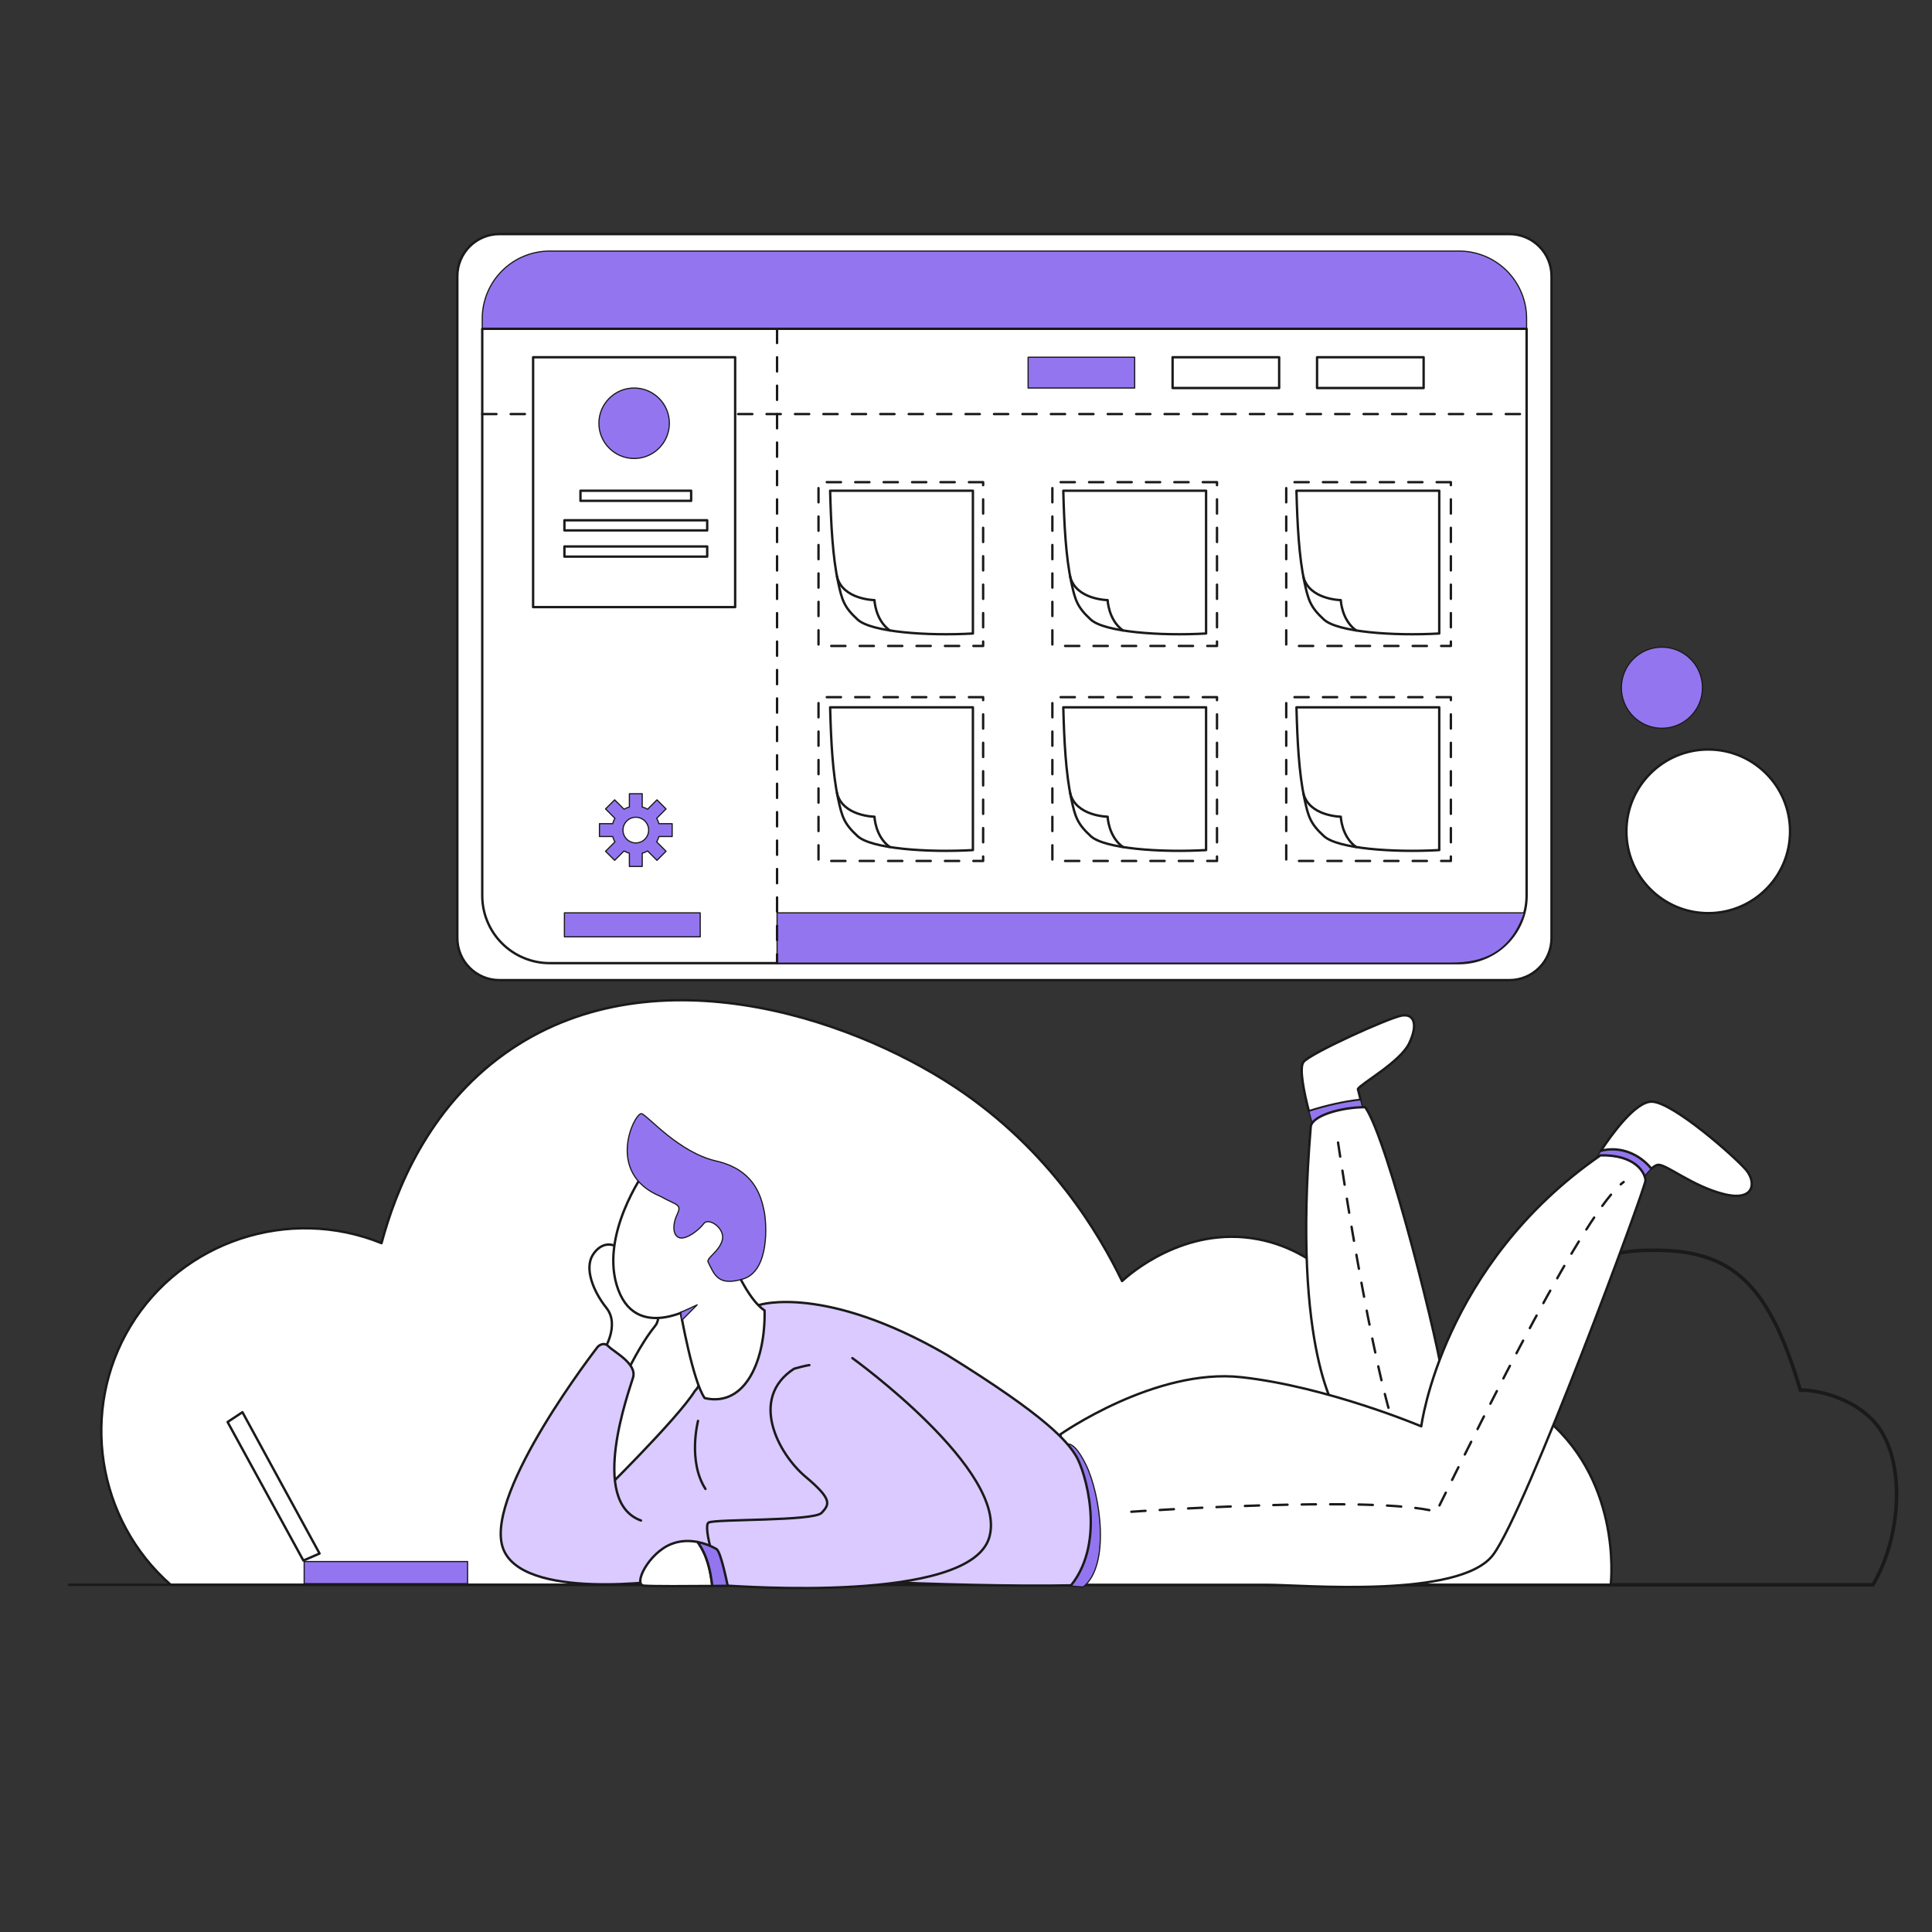 <svg width="598" height="598" viewBox="0 0 598 598" fill="none" xmlns="http://www.w3.org/2000/svg">
<rect x="0" y="0" width="598" height="598" fill="#333333" stroke="none"/>
<g clip-path="url(#clip0_130_15063)">
<g clip-path="url(#clip1_130_15063)">
<path d="M380.895 481.114C374.811 466.907 386.503 440.208 401.481 428.972C419.993 415.086 453.249 426.312 456.053 428.058C457.114 425.603 473.94 388.439 508.199 387.053C534.707 385.98 546.947 395.318 557.27 430.345C558.146 429.958 571.306 430.807 579.776 439.712C589.934 450.393 588.98 474.891 579.737 490.537H391.641C384.955 488.202 382.176 484.104 380.895 481.114Z" stroke="#1A1A1A" stroke-width="1.101" stroke-linecap="round" stroke-linejoin="round"/>
<path d="M476.812 437.817C455.956 421.813 431.944 427.03 428.674 427.798C425.77 405.22 409.599 387.397 389.332 383.569C366.534 379.263 349.28 394.693 347.303 396.52C340.47 382.415 325.269 356.065 295.499 336.408C262.189 314.414 200.771 294.283 156.214 326.145C132.405 343.171 122.416 368.604 118.095 384.791C89.435 373.169 56.314 384.163 40.389 410.449C24.658 436.414 29.892 470.388 52.851 490.537H498.56C498.749 488.929 501.926 457.088 476.812 437.817Z" fill="white" stroke="#1A1A1A" stroke-width="0.734" stroke-linecap="round" stroke-linejoin="round"/>
<path d="M467.197 72.453H154.589C147.39 72.453 141.553 78.289 141.553 85.489V290.335C141.553 297.534 147.39 303.371 154.589 303.371H467.197C474.397 303.371 480.233 297.534 480.233 290.335V85.489C480.233 78.289 474.397 72.453 467.197 72.453Z" fill="white" stroke="#1A1A1A" stroke-width="0.734" stroke-linecap="round" stroke-linejoin="round"/>
<path d="M472.521 98.605C472.521 93.064 470.32 87.75 466.401 83.832C462.483 79.914 457.169 77.712 451.628 77.712H170.158C164.617 77.712 159.303 79.914 155.385 83.832C151.467 87.75 149.266 93.064 149.266 98.605V101.777H472.521V98.605Z" fill="#9376EF" stroke="#1A1A1A" stroke-width="0.367" stroke-linecap="round" stroke-linejoin="round"/>
<path d="M149.266 101.778V277.222C149.266 282.763 151.467 288.077 155.385 291.995C159.303 295.913 164.617 298.115 170.158 298.115H451.628C457.169 298.115 462.483 295.913 466.401 291.995C470.32 288.077 472.521 282.763 472.521 277.222V101.778H149.266Z" fill="white" stroke="#1A1A1A" stroke-width="0.734" stroke-linecap="round" stroke-linejoin="round"/>
<path d="M149.266 128.167H472.521" stroke="#1A1A1A" stroke-width="0.734" stroke-linecap="round" stroke-linejoin="round" stroke-dasharray="4.4 4.4"/>
<path d="M351.212 110.573H318.224V120.103H351.212V110.573Z" fill="#9376EF" stroke="#1A1A1A" stroke-width="0.367" stroke-linecap="round" stroke-linejoin="round"/>
<path d="M395.93 110.573H362.942V120.103H395.93V110.573Z" fill="white" stroke="#1A1A1A" stroke-width="0.734" stroke-linecap="round" stroke-linejoin="round"/>
<path d="M440.647 110.573H407.659V120.103H440.647V110.573Z" fill="white" stroke="#1A1A1A" stroke-width="0.734" stroke-linecap="round" stroke-linejoin="round"/>
<path d="M227.546 110.573H165.011V187.913H227.546V110.573Z" fill="white" stroke="#1A1A1A" stroke-width="0.734" stroke-linecap="round" stroke-linejoin="round"/>
<path d="M213.926 151.887H179.668V155.025H213.926V151.887Z" fill="white" stroke="#1A1A1A" stroke-width="0.734" stroke-linecap="round" stroke-linejoin="round"/>
<path d="M218.895 161.038H174.7V164.177H218.895V161.038Z" fill="white" stroke="#1A1A1A" stroke-width="0.734" stroke-linecap="round" stroke-linejoin="round"/>
<path d="M218.895 169.144H174.7V172.282H218.895V169.144Z" fill="white" stroke="#1A1A1A" stroke-width="0.734" stroke-linecap="round" stroke-linejoin="round"/>
<path d="M196.279 141.913C202.301 141.913 207.184 137.031 207.184 131.008C207.184 124.986 202.301 120.103 196.279 120.103C190.256 120.103 185.374 124.986 185.374 131.008C185.374 137.031 190.256 141.913 196.279 141.913Z" fill="#9376EF" stroke="#1A1A1A" stroke-width="0.367" stroke-linecap="round" stroke-linejoin="round"/>
<path d="M216.734 282.55H174.7V289.963H216.734V282.55Z" fill="#9376EF" stroke="#1A1A1A" stroke-width="0.367" stroke-linecap="round" stroke-linejoin="round"/>
<path d="M449.078 298.113H240.518V282.55H471.834C467.559 294.957 459.051 298.133 449.078 298.113Z" fill="#9376EF" stroke="#1A1A1A" stroke-width="0.367" stroke-linecap="round" stroke-linejoin="round"/>
<path d="M240.518 101.778V298.115" stroke="#1A1A1A" stroke-width="0.734" stroke-linecap="round" stroke-linejoin="round" stroke-dasharray="4.4 4.4"/>
<path d="M304.306 149.242H253.347V199.944H304.306V149.242Z" stroke="#1A1A1A" stroke-width="0.734" stroke-linecap="round" stroke-linejoin="round" stroke-dasharray="4.4 4.4"/>
<path d="M376.692 149.242H325.733V199.944H376.692V149.242Z" stroke="#1A1A1A" stroke-width="0.734" stroke-linecap="round" stroke-linejoin="round" stroke-dasharray="4.4 4.4"/>
<path d="M449.078 149.242H398.119V199.944H449.078V149.242Z" stroke="#1A1A1A" stroke-width="0.734" stroke-linecap="round" stroke-linejoin="round" stroke-dasharray="4.4 4.4"/>
<path d="M304.306 215.79H253.347V266.492H304.306V215.79Z" stroke="#1A1A1A" stroke-width="0.734" stroke-linecap="round" stroke-linejoin="round" stroke-dasharray="4.4 4.4"/>
<path d="M376.692 215.79H325.733V266.492H376.692V215.79Z" stroke="#1A1A1A" stroke-width="0.734" stroke-linecap="round" stroke-linejoin="round" stroke-dasharray="4.4 4.4"/>
<path d="M449.078 215.79H398.119V266.492H449.078V215.79Z" stroke="#1A1A1A" stroke-width="0.734" stroke-linecap="round" stroke-linejoin="round" stroke-dasharray="4.4 4.4"/>
<path d="M301.14 196.082C286.873 196.896 269.628 195.62 265.444 191.767C261.259 187.914 260.614 185.806 259.406 180.162C257.723 172.296 257.212 162.311 256.945 151.887H301.14V196.082Z" fill="white" stroke="#1A1A1A" stroke-width="0.734" stroke-linecap="round" stroke-linejoin="round"/>
<path d="M259.061 178.426C260.784 185.613 270.674 185.752 270.674 185.752C270.674 185.752 270.874 191.856 275.406 195.137M373.31 196.082C359.043 196.896 341.798 195.62 337.614 191.767C333.43 187.914 332.784 185.806 331.576 180.162C329.893 172.296 329.382 162.311 329.115 151.887H373.31V196.082Z" fill="white"/>
<path d="M259.061 178.426C260.784 185.613 270.674 185.752 270.674 185.752C270.674 185.752 270.874 191.856 275.406 195.137M373.31 196.082C359.043 196.896 341.798 195.62 337.614 191.767C333.43 187.914 332.784 185.806 331.576 180.162C329.893 172.296 329.382 162.311 329.115 151.887H373.31V196.082Z" stroke="#1A1A1A" stroke-width="0.734" stroke-linecap="round" stroke-linejoin="round"/>
<path d="M331.23 178.426C332.954 185.613 342.844 185.752 342.844 185.752C342.844 185.752 343.044 191.856 347.576 195.137M445.48 196.082C431.213 196.896 413.968 195.62 409.784 191.767C405.6 187.914 404.954 185.806 403.746 180.162C402.063 172.296 401.552 162.311 401.285 151.887H445.48V196.082Z" fill="white"/>
<path d="M331.23 178.426C332.954 185.613 342.844 185.752 342.844 185.752C342.844 185.752 343.044 191.856 347.576 195.137M445.48 196.082C431.213 196.896 413.968 195.62 409.784 191.767C405.6 187.914 404.954 185.806 403.746 180.162C402.063 172.296 401.552 162.311 401.285 151.887H445.48V196.082Z" stroke="#1A1A1A" stroke-width="0.734" stroke-linecap="round" stroke-linejoin="round"/>
<path d="M403.401 178.425C405.124 185.612 415.014 185.752 415.014 185.752C415.014 185.752 415.214 191.856 419.746 195.137M301.14 263.122C286.873 263.936 269.628 262.66 265.444 258.807C261.259 254.954 260.614 252.846 259.406 247.203C257.723 239.336 257.212 229.352 256.945 218.927H301.14V263.122Z" fill="white"/>
<path d="M403.401 178.425C405.124 185.612 415.014 185.752 415.014 185.752C415.014 185.752 415.214 191.856 419.746 195.137M301.14 263.122C286.873 263.936 269.628 262.66 265.444 258.807C261.259 254.954 260.614 252.846 259.406 247.203C257.723 239.336 257.212 229.352 256.945 218.927H301.14V263.122Z" stroke="#1A1A1A" stroke-width="0.734" stroke-linecap="round" stroke-linejoin="round"/>
<path d="M259.061 245.465C260.784 252.652 270.674 252.791 270.674 252.791C270.674 252.791 270.874 258.895 275.406 262.176M373.31 263.121C359.043 263.935 341.798 262.659 337.614 258.806C333.43 254.953 332.784 252.845 331.576 247.201C329.893 239.334 329.382 229.35 329.115 218.926H373.31V263.121Z" fill="white"/>
<path d="M259.061 245.465C260.784 252.652 270.674 252.791 270.674 252.791C270.674 252.791 270.874 258.895 275.406 262.176M373.31 263.121C359.043 263.935 341.798 262.659 337.614 258.806C333.43 254.953 332.784 252.845 331.576 247.201C329.893 239.334 329.382 229.35 329.115 218.926H373.31V263.121Z" stroke="#1A1A1A" stroke-width="0.734" stroke-linecap="round" stroke-linejoin="round"/>
<path d="M331.23 245.465C332.954 252.652 342.844 252.791 342.844 252.791C342.844 252.791 343.044 258.895 347.576 262.176M445.48 263.121C431.213 263.935 413.968 262.659 409.784 258.806C405.6 254.953 404.954 252.845 403.746 247.201C402.063 239.334 401.552 229.35 401.285 218.926H445.48V263.121Z" fill="white"/>
<path d="M331.23 245.465C332.954 252.652 342.844 252.791 342.844 252.791C342.844 252.791 343.044 258.895 347.576 262.176M445.48 263.121C431.213 263.935 413.968 262.659 409.784 258.806C405.6 254.953 404.954 252.845 403.746 247.201C402.063 239.334 401.552 229.35 401.285 218.926H445.48V263.121Z" stroke="#1A1A1A" stroke-width="0.734" stroke-linecap="round" stroke-linejoin="round"/>
<path d="M403.401 245.465C405.124 252.653 415.014 252.792 415.014 252.792C415.014 252.792 415.214 258.896 419.746 262.177" fill="white"/>
<path d="M403.401 245.465C405.124 252.653 415.014 252.792 415.014 252.792C415.014 252.792 415.214 258.896 419.746 262.177" stroke="#1A1A1A" stroke-width="0.734" stroke-linecap="round" stroke-linejoin="round"/>
<path d="M21.329 490.537H550.608" stroke="#1A1A1A" stroke-width="0.734" stroke-linecap="round" stroke-linejoin="round"/>
<path d="M436.127 323.031C438.937 317.288 437.837 313.623 433.805 314.356C429.773 315.089 405.949 325.841 403.505 328.651C401.996 330.386 403.654 338.243 405.144 344.003C405.283 343.933 405.422 343.867 405.559 343.813C410.608 342.235 415.861 340.998 421.143 340.42C420.867 339.346 420.582 338.22 420.3 337.081C421.089 335.493 433.317 328.773 436.127 323.031Z" fill="white" stroke="#1A1A1A" stroke-width="0.734" stroke-linecap="round" stroke-linejoin="round"/>
<path d="M405.144 344.002C406.067 347.572 406.926 350.337 406.926 350.337L423.176 348.076C423.176 348.076 422.233 344.661 421.143 340.419C415.861 340.997 410.608 342.234 405.559 343.812C405.422 343.866 405.283 343.932 405.144 344.002Z" fill="#9376EF" stroke="#1A1A1A" stroke-width="0.367" stroke-linecap="round" stroke-linejoin="round"/>
<path d="M414.257 437.757C414.257 437.757 399.839 418.941 405.704 348.81C405.948 345.389 414.99 342.702 422.565 342.702C429.651 352.72 446.023 418.697 446.756 427.983C447.489 437.268 444.313 449.035 443.58 449.016C442.847 448.997 414.257 437.757 414.257 437.757Z" fill="white" stroke="#1A1A1A" stroke-width="0.734" stroke-linecap="round" stroke-linejoin="round"/>
<path d="M414.16 353.641C414.16 353.641 427.057 440.844 435.426 450.329" stroke="#1A1A1A" stroke-width="0.734" stroke-linecap="round" stroke-linejoin="round" stroke-dasharray="4.4 4.4"/>
<path d="M495.518 356.183C494.559 357.637 493.988 358.584 493.988 358.584C493.988 358.584 505.524 368.481 505.891 368.481C506.168 368.481 508.744 363.954 511.146 361.736C507.469 357.21 501.582 354.663 495.518 356.183Z" fill="#9376EF" stroke="#1A1A1A" stroke-width="0.367" stroke-linecap="round" stroke-linejoin="round"/>
<path d="M540.468 362.128C537.291 358.341 517.865 341.113 511.267 340.991C506.194 340.897 498.708 351.348 495.518 356.184C501.582 354.664 507.469 357.211 511.146 361.737C511.925 361.018 512.686 360.54 513.344 360.54C516.032 360.54 523.851 367.138 533.504 369.581C543.156 372.025 543.644 365.916 540.468 362.128Z" fill="white" stroke="#1A1A1A" stroke-width="0.734" stroke-linecap="round" stroke-linejoin="round"/>
<path d="M495.384 357.607C446.268 391.573 439.914 441.486 439.914 441.486C439.914 441.486 410.836 429.204 384.201 426.272C357.566 423.34 328.243 443.947 328.243 443.947L328.366 446.897L330.197 490.538H392.509C403.016 490.538 451.888 494.937 462.151 481.253C472.414 467.569 509.312 367.626 509.312 365.427C509.312 363.228 506.38 357.363 495.384 357.607Z" fill="white" stroke="#1A1A1A" stroke-width="0.734" stroke-linecap="round" stroke-linejoin="round"/>
<path d="M350.173 467.922C350.173 467.922 425.488 462.692 444.578 467.922C459.484 437.848 490.732 374.405 502.567 365.854" stroke="#1A1A1A" stroke-width="0.734" stroke-linecap="round" stroke-linejoin="round" stroke-dasharray="4.4 4.4"/>
<path d="M329.252 447.654C329.252 447.654 331.475 444.007 336.051 453.218C340.628 462.429 343.766 484.559 335.267 491.211L328.728 490.743L329.252 447.654Z" fill="#9376EF" stroke="#1A1A1A" stroke-width="0.367" stroke-linecap="round" stroke-linejoin="round"/>
<path d="M185.183 463.267C185.183 463.267 209.728 439.19 215.073 430.543C220.555 425.077 217.226 406.064 235.115 403.892C235.115 403.892 255.218 397.414 293.134 419.397C324.341 438.709 330.321 446.176 333.065 450.654C335.809 455.131 342.535 476.875 331.525 490.698C295.054 491.401 236.713 487.892 229.125 487.702" fill="#DACAFF"/>
<path d="M185.183 463.267C185.183 463.267 209.728 439.19 215.073 430.543C220.555 425.077 217.226 406.064 235.115 403.892C235.115 403.892 255.218 397.414 293.134 419.397C324.341 438.709 330.321 446.176 333.065 450.654C335.809 455.131 342.535 476.875 331.525 490.698C295.054 491.401 236.713 487.892 229.125 487.702" stroke="#1A1A1A" stroke-width="0.734" stroke-linecap="round" stroke-linejoin="round"/>
<path d="M186.882 417.959C186.882 417.959 191.955 410.178 187.71 404.843C183.465 399.508 180.866 392.519 183.515 388.379C186.165 384.24 190.442 384.194 192.916 388.009C195.389 391.824 207.277 404.928 202.728 410.487C198.178 416.047 194.079 424.767 194.079 424.767L186.882 417.959Z" fill="white" stroke="#1A1A1A" stroke-width="0.734" stroke-linecap="round" stroke-linejoin="round"/>
<path d="M198.403 470.635C182.124 464.765 194.717 430.613 195.955 426.346C197.193 422.079 190.019 418.449 188.362 416.741C186.706 415.033 185.005 416.873 185.005 416.873C185.005 416.873 150.266 461.527 155.53 478.744C160.793 495.96 207.289 488.993 207.289 488.993C207.289 488.993 233.991 491.142 235.348 490.173C236.705 489.204 235.348 478.074 235.348 478.074" fill="#DACAFF"/>
<path d="M198.403 470.635C182.124 464.765 194.717 430.613 195.955 426.346C197.193 422.079 190.019 418.449 188.362 416.741C186.706 415.033 185.005 416.873 185.005 416.873C185.005 416.873 150.266 461.527 155.53 478.744C160.793 495.96 207.289 488.993 207.289 488.993C207.289 488.993 233.991 491.142 235.348 490.173C236.705 489.204 235.348 478.074 235.348 478.074" stroke="#1A1A1A" stroke-width="0.734" stroke-linecap="round" stroke-linejoin="round"/>
<path d="M199.616 362.557C199.616 362.557 185.125 382.692 191.405 399.318C197.685 415.945 216.635 403.459 216.635 403.459" fill="white"/>
<path d="M199.616 362.557C199.616 362.557 185.125 382.692 191.405 399.318C197.685 415.945 216.634 403.459 216.634 403.459" stroke="#1A1A1A" stroke-width="0.734" stroke-linecap="round" stroke-linejoin="round"/>
<path d="M210.716 406.38C210.716 406.38 214.455 427.655 218.127 432.747C230.93 435.666 236.997 420.632 236.65 405.606C231.383 402.267 226.502 390.11 226.502 390.11" fill="white"/>
<path d="M210.716 406.38C210.716 406.38 214.455 427.655 218.127 432.747C230.93 435.666 236.997 420.632 236.65 405.606C231.383 402.267 226.502 390.11 226.502 390.11" stroke="#1A1A1A" stroke-width="0.734" stroke-linecap="round" stroke-linejoin="round"/>
<path d="M215.789 403.884L210.984 408.722L210.716 406.205L215.789 403.884Z" fill="#9376EF" stroke="#1A1A1A" stroke-width="0.367" stroke-linecap="round" stroke-linejoin="round"/>
<path d="M198.638 344.713C196.621 343.967 186.919 363.058 204.446 370.315C209.572 373.17 211.139 372.619 209.56 375.982C207.981 379.346 208.342 382.755 210.507 383.159C212.671 383.563 216.35 380.728 217.86 378.712C219.37 376.696 224.524 380.253 223.564 383.821C222.604 387.39 218.943 389.124 219.12 390.523C221.108 394.419 222.116 398.292 230.09 395.838C238.063 393.384 237.439 379.102 236.465 374.555C235.491 370.008 233.282 362.025 221.683 359.364C210.084 356.704 200.654 345.459 198.638 344.713Z" fill="#9376EF" stroke="#1A1A1A" stroke-width="0.367" stroke-linecap="round" stroke-linejoin="round"/>
<path d="M207.843 477.892C200.798 480.646 195.877 490.467 199.282 490.791C201.69 491.02 213.659 490.951 220.47 490.891C219.884 486.04 218.878 481.356 215.918 477.278C213.558 476.822 210.716 476.769 207.843 477.892Z" fill="white" stroke="#1A1A1A" stroke-width="0.734" stroke-linecap="round" stroke-linejoin="round"/>
<path d="M263.826 420.369C263.826 420.369 312.34 455.323 306.182 475.924C300.025 496.525 227.663 490.839 224.91 490.792C222.056 488.18 217.397 472.453 219.307 471.277C221.217 470.101 251.879 470.911 254.341 468.246C256.804 465.581 257.662 464.08 249.316 457.072C240.969 450.065 231.67 432.824 245.798 423.647C249.607 422.58 250.523 422.544 250.523 422.544M216.057 439.797C216.057 439.797 212.821 452.275 218.351 460.86L216.057 439.797Z" fill="#DACAFF"/>
<path d="M263.826 420.369C263.826 420.369 312.34 455.323 306.182 475.924C300.025 496.525 227.663 490.839 224.91 490.792C222.056 488.18 217.397 472.453 219.307 471.277C221.217 470.101 251.879 470.911 254.341 468.246C256.804 465.581 257.662 464.08 249.316 457.072C240.969 450.065 231.67 432.824 245.798 423.647C249.607 422.58 250.523 422.544 250.523 422.544M216.057 439.797C216.057 439.797 212.821 452.275 218.351 460.86" stroke="#1A1A1A" stroke-width="0.734" stroke-linecap="round" stroke-linejoin="round"/>
<path d="M221.752 479.455C219.942 478.409 217.97 477.674 215.918 477.28C218.879 481.358 219.884 486.041 220.47 490.892C223.295 490.867 225.234 490.843 225.234 490.843C225.234 490.843 223.135 480.18 221.752 479.455Z" fill="#9376EF" stroke="#1A1A1A" stroke-width="0.734" stroke-linecap="round" stroke-linejoin="round"/>
<path d="M144.73 483.329H94.147V490.171H144.73V483.329Z" fill="#9376EF" stroke="#1A1A1A" stroke-width="0.367" stroke-linecap="round" stroke-linejoin="round"/>
<path d="M75.044 437.107C75.411 437.84 98.912 480.854 98.912 480.854L93.903 483.023L70.445 440.147L75.044 437.107Z" fill="white" stroke="#1A1A1A" stroke-width="0.734" stroke-linecap="round" stroke-linejoin="round"/>
<path d="M514.402 225.417C521.334 225.417 526.954 219.797 526.954 212.865C526.954 205.932 521.334 200.312 514.402 200.312C507.469 200.312 501.849 205.932 501.849 212.865C501.849 219.797 507.469 225.417 514.402 225.417Z" fill="#9376EF" stroke="#1A1A1A" stroke-width="0.367" stroke-linecap="round" stroke-linejoin="round"/>
<path d="M528.739 282.636C542.724 282.636 554.06 271.3 554.06 257.315C554.06 243.331 542.724 231.994 528.739 231.994C514.755 231.994 503.418 243.331 503.418 257.315C503.418 271.3 514.755 282.636 528.739 282.636Z" fill="white" stroke="#1A1A1A" stroke-width="0.734" stroke-linecap="round" stroke-linejoin="round"/>
<path d="M208.05 258.921V254.945H203.949C203.788 254.364 203.557 253.805 203.26 253.281L206.16 250.381L203.348 247.569L200.448 250.469C199.924 250.172 199.365 249.941 198.784 249.78V245.681H194.81V249.78C194.229 249.941 193.67 250.172 193.146 250.469L190.246 247.569L187.434 250.381L190.334 253.281C190.037 253.805 189.806 254.364 189.645 254.945H185.544V258.921H189.645C189.806 259.502 190.037 260.061 190.334 260.585L187.434 263.485L190.246 266.297L193.146 263.397C193.67 263.694 194.229 263.925 194.81 264.086V268.185H198.784V264.086C199.365 263.925 199.924 263.694 200.448 263.397L203.348 266.297L206.16 263.485L203.26 260.585C203.557 260.061 203.788 259.502 203.949 258.921H208.05ZM200.239 258.921C199.89 259.525 199.388 260.027 198.784 260.376C198.484 260.551 198.161 260.685 197.825 260.774C197.151 260.954 196.441 260.954 195.767 260.774C195.432 260.685 195.11 260.551 194.81 260.376C193.898 259.848 193.231 258.98 192.955 257.962C192.867 257.626 192.822 257.28 192.822 256.933C192.822 256.586 192.867 256.24 192.957 255.904C193.046 255.568 193.18 255.246 193.355 254.945C193.704 254.341 194.206 253.839 194.81 253.49C195.11 253.315 195.432 253.181 195.767 253.092C196.441 252.912 197.151 252.912 197.825 253.092C198.161 253.181 198.484 253.315 198.784 253.49C199.388 253.839 199.89 254.341 200.239 254.945C200.414 255.246 200.548 255.568 200.637 255.904C200.727 256.24 200.772 256.586 200.772 256.933C200.772 257.28 200.727 257.626 200.639 257.962C200.548 258.298 200.414 258.62 200.239 258.921Z" fill="#9376EF" stroke="#1A1A1A" stroke-width="0.367" stroke-linecap="round" stroke-linejoin="round"/>
</g>
</g>
<defs>
<clipPath id="clip0_130_15063">
<rect width="598" height="598" fill="white"/>
</clipPath>
<clipPath id="clip1_130_15063">
<rect width="598" height="598" fill="white"/>
</clipPath>
</defs>
</svg>

